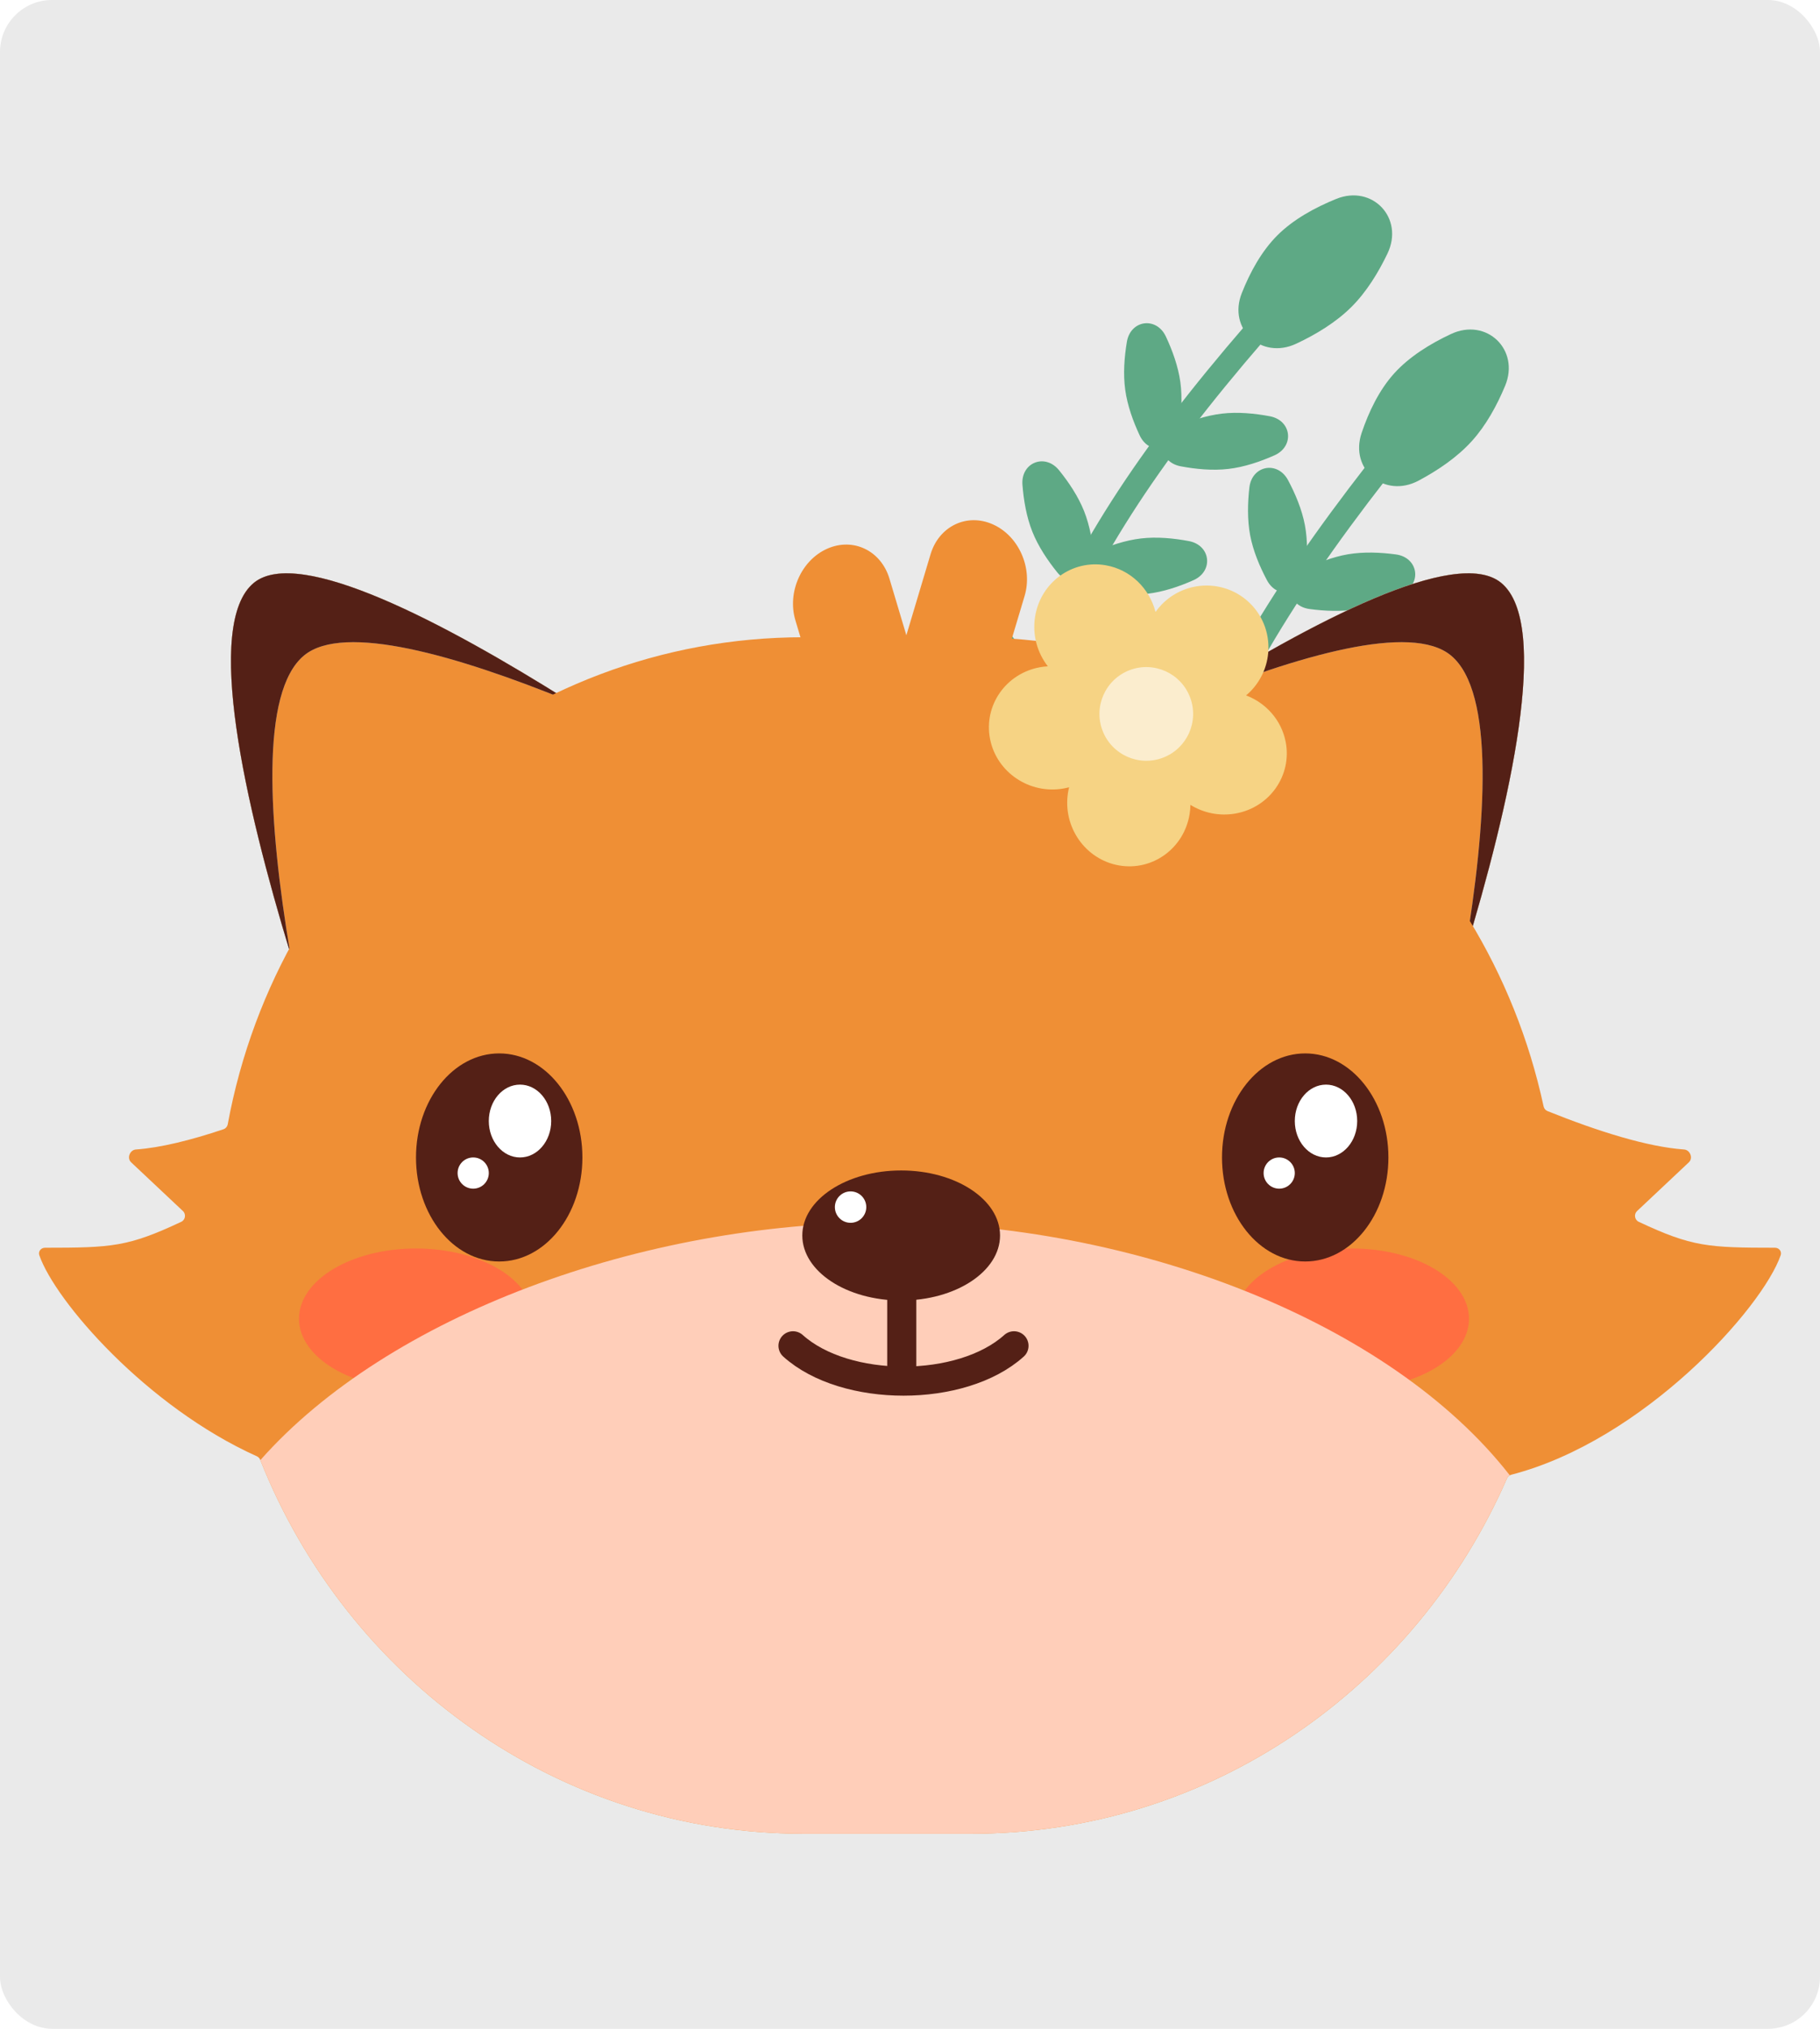 <svg width="140" height="156" viewBox="0 0 140 156" fill="none" xmlns="http://www.w3.org/2000/svg">
<rect width="140" height="156" rx="4" fill="#EAEAEA"/>
<path d="M96.55 25.552C79.747 44.982 76.501 56.587 72.933 84.321" stroke="#5EA985" stroke-width="1.841" stroke-linecap="round"/>
<path d="M98.26 18.096C97.038 19.316 96.154 20.943 95.522 22.54C94.429 25.3 97.018 27.687 99.707 26.43C101.222 25.721 102.768 24.789 103.963 23.596C105.118 22.443 106.028 20.96 106.729 19.495C108.032 16.773 105.574 14.162 102.779 15.298C101.144 15.963 99.484 16.872 98.26 18.096Z" fill="#5EA985"/>
<path d="M94 31.805C92.783 31.946 91.55 32.365 90.468 32.846C88.9 33.541 89.132 35.537 90.817 35.854C91.981 36.074 93.277 36.199 94.494 36.057C95.711 35.916 96.945 35.496 98.027 35.016C99.595 34.321 99.363 32.325 97.677 32.007C96.514 31.788 95.217 31.663 94 31.805Z" fill="#5EA985"/>
<path d="M86.555 29.969C86.721 31.183 87.166 32.408 87.668 33.48C88.396 35.033 90.387 34.76 90.669 33.068C90.865 31.9 90.963 30.601 90.797 29.387C90.63 28.174 90.186 26.949 89.683 25.877C88.955 24.324 86.965 24.597 86.682 26.289C86.487 27.456 86.388 28.756 86.555 29.969Z" fill="#5EA985"/>
<path d="M87.774 41.403C86.557 41.544 85.324 41.964 84.242 42.444C82.674 43.14 82.906 45.135 84.592 45.453C85.755 45.672 87.052 45.797 88.269 45.656C89.486 45.514 90.719 45.095 91.801 44.615C93.369 43.919 93.137 41.923 91.451 41.606C90.288 41.387 88.992 41.261 87.774 41.403Z" fill="#5EA985"/>
<path d="M79.411 40.882C79.865 42.02 80.591 43.101 81.336 44.021C82.416 45.354 84.282 44.611 84.15 42.9C84.059 41.72 83.842 40.435 83.389 39.297C82.935 38.159 82.209 37.077 81.464 36.157C80.384 34.825 78.518 35.568 78.65 37.278C78.741 38.459 78.958 39.743 79.411 40.882Z" fill="#5EA985"/>
<path d="M82.307 51.941C81.102 52.166 79.901 52.669 78.855 53.223C77.338 54.025 77.707 56 79.411 56.2C80.587 56.339 81.889 56.374 83.093 56.149C84.297 55.924 85.499 55.421 86.545 54.867C88.062 54.065 87.693 52.09 85.989 51.889C84.813 51.751 83.511 51.715 82.307 51.941Z" fill="#5EA985"/>
<path d="M74.804 52.036C75.416 53.097 76.29 54.063 77.159 54.867C78.42 56.031 80.16 55.027 79.783 53.353C79.523 52.198 79.125 50.958 78.513 49.897C77.9 48.835 77.026 47.869 76.157 47.066C74.897 45.902 73.156 46.906 73.533 48.58C73.793 49.734 74.192 50.975 74.804 52.036Z" fill="#5EA985"/>
<path d="M79.41 63.157C78.229 63.483 77.074 64.085 76.078 64.725C74.635 65.652 75.168 67.588 76.883 67.645C78.066 67.684 79.366 67.61 80.548 67.285C81.729 66.96 82.884 66.357 83.88 65.717C85.323 64.79 84.79 62.854 83.076 62.797C81.892 62.758 80.592 62.832 79.41 63.157Z" fill="#5EA985"/>
<path d="M70.949 64.492C71.682 65.474 72.664 66.33 73.623 67.024C75.012 68.031 76.621 66.829 76.049 65.211C75.655 64.095 75.112 62.911 74.379 61.929C73.645 60.948 72.663 60.092 71.705 59.397C70.316 58.39 68.706 59.593 69.278 61.21C69.673 62.326 70.215 63.511 70.949 64.492Z" fill="#5EA985"/>
<path d="M105.923 36.244C90.143 56.514 87.499 68.27 85.364 96.152" stroke="#5EA985" stroke-width="1.841" stroke-linecap="round"/>
<path d="M107.246 28.71C106.089 29.991 105.29 31.662 104.741 33.289C103.791 36.102 106.501 38.353 109.121 36.958C110.597 36.172 112.094 35.162 113.225 33.909C114.319 32.698 115.152 31.17 115.777 29.671C116.937 26.886 114.349 24.405 111.616 25.683C110.017 26.431 108.407 27.425 107.246 28.71Z" fill="#5EA985"/>
<path d="M103.698 42.62C102.49 42.824 101.28 43.306 100.224 43.841C98.694 44.617 99.028 46.598 100.728 46.828C101.902 46.987 103.203 47.045 104.411 46.842C105.619 46.638 106.829 46.155 107.885 45.62C109.415 44.844 109.081 42.863 107.381 42.633C106.208 42.474 104.906 42.416 103.698 42.62Z" fill="#5EA985"/>
<path d="M96.168 41.17C96.397 42.374 96.904 43.574 97.461 44.619C98.268 46.133 100.242 45.757 100.437 44.053C100.572 42.877 100.603 41.575 100.375 40.371C100.146 39.167 99.639 37.967 99.082 36.923C98.275 35.409 96.301 35.784 96.106 37.488C95.971 38.664 95.94 39.967 96.168 41.17Z" fill="#5EA985"/>
<path d="M97.975 52.526C96.767 52.73 95.557 53.212 94.501 53.748C92.971 54.523 93.305 56.504 95.005 56.735C96.178 56.894 97.48 56.952 98.688 56.748C99.896 56.544 101.106 56.062 102.162 55.526C103.692 54.751 103.358 52.77 101.658 52.539C100.485 52.38 99.183 52.322 97.975 52.526Z" fill="#5EA985"/>
<path d="M89.596 52.436C90.108 53.55 90.888 54.592 91.68 55.472C92.828 56.748 94.653 55.909 94.433 54.208C94.281 53.034 93.998 51.762 93.487 50.649C92.975 49.535 92.195 48.493 91.403 47.612C90.256 46.337 88.43 47.176 88.65 48.877C88.802 50.051 89.085 51.323 89.596 52.436Z" fill="#5EA985"/>
<path d="M93.058 63.331C91.866 63.618 90.692 64.183 89.676 64.789C88.203 65.669 88.673 67.622 90.385 67.734C91.566 67.812 92.868 67.781 94.059 67.494C95.251 67.207 96.425 66.642 97.441 66.036C98.914 65.156 98.444 63.203 96.732 63.091C95.551 63.013 94.249 63.044 93.058 63.331Z" fill="#5EA985"/>
<path d="M85.569 63.813C86.235 64.841 87.158 65.761 88.068 66.519C89.386 67.616 91.072 66.524 90.61 64.872C90.291 63.732 89.829 62.514 89.163 61.486C88.497 60.457 87.575 59.537 86.665 58.78C85.346 57.682 83.66 58.775 84.122 60.427C84.441 61.567 84.903 62.785 85.569 63.813Z" fill="#5EA985"/>
<path d="M90.743 74.682C89.58 75.068 88.457 75.729 87.495 76.419C86.102 77.419 86.734 79.326 88.449 79.294C89.633 79.273 90.928 79.132 92.091 78.746C93.254 78.36 94.376 77.699 95.338 77.009C96.732 76.009 96.099 74.102 94.384 74.134C93.201 74.156 91.906 74.296 90.743 74.682Z" fill="#5EA985"/>
<path d="M82.361 76.451C83.144 77.394 84.168 78.198 85.162 78.842C86.601 79.776 88.146 78.492 87.492 76.907C87.04 75.812 86.437 74.657 85.654 73.715C84.871 72.773 83.847 71.968 82.853 71.324C81.415 70.39 79.869 71.674 80.523 73.26C80.975 74.354 81.578 75.509 82.361 76.451Z" fill="#5EA985"/>
<path d="M19.523 44.82C12.732 50.413 27.824 89.343 27.824 89.343L59.141 64.44C59.141 64.44 25.938 39.537 19.523 44.82Z" fill="#C4C4C4"/>
<path d="M19.523 44.82C12.732 50.413 27.824 89.343 27.824 89.343L59.141 64.44C59.141 64.44 25.938 39.537 19.523 44.82Z" fill="#EF8F35"/>
<path fill-rule="evenodd" clip-rule="evenodd" d="M22.318 73.251C18.846 61.83 15.679 47.985 19.523 44.82C22.97 41.981 34.151 47.858 43.76 53.904C35.117 50.385 26.441 47.886 23.395 50.395C19.996 53.194 20.648 63.272 22.318 73.251Z" fill="#C4C4C4"/>
<path fill-rule="evenodd" clip-rule="evenodd" d="M22.318 73.251C18.846 61.83 15.679 47.985 19.523 44.82C22.97 41.981 34.151 47.858 43.76 53.904C35.117 50.385 26.441 47.886 23.395 50.395C19.996 53.194 20.648 63.272 22.318 73.251Z" fill="#542016"/>
<path d="M115.477 44.82C122.268 50.413 107.176 89.343 107.176 89.343L75.859 64.44C75.859 64.44 109.062 39.537 115.477 44.82Z" fill="#C4C4C4"/>
<path d="M115.477 44.82C122.268 50.413 107.176 89.343 107.176 89.343L75.859 64.44C75.859 64.44 109.062 39.537 115.477 44.82Z" fill="#EF8F35"/>
<path fill-rule="evenodd" clip-rule="evenodd" d="M112.682 73.251C116.154 61.83 119.321 47.985 115.477 44.82C112.03 41.981 100.849 47.858 91.24 53.904C99.883 50.385 108.559 47.886 111.605 50.395C115.004 53.194 114.352 63.272 112.682 73.251Z" fill="#C4C4C4"/>
<path fill-rule="evenodd" clip-rule="evenodd" d="M112.682 73.251C116.154 61.83 119.321 47.985 115.477 44.82C112.03 41.981 100.849 47.858 91.24 53.904C99.883 50.385 108.559 47.886 111.605 50.395C115.004 53.194 114.352 63.272 112.682 73.251Z" fill="#542016"/>
<path d="M76.366 40.317C78.364 41.202 79.46 43.668 78.815 45.826L75.622 56.505C75.007 58.564 73.028 59.597 71.113 58.919C70.654 59.687 69.985 60.319 69.163 60.683C67.165 61.568 65.023 60.537 64.378 58.379L61.185 47.7C60.54 45.543 61.636 43.076 63.634 42.191C65.631 41.306 67.773 42.338 68.419 44.495L69.72 48.847L71.581 42.621C72.227 40.463 74.369 39.432 76.366 40.317Z" fill="#EF8F35"/>
<path d="M20.02 112.255C19.97 112.131 19.876 112.031 19.756 111.977C11.278 108.165 4.253 100.055 3.025 96.522C2.922 96.225 3.154 95.943 3.462 95.943C8.615 95.941 9.85 95.871 13.943 93.948C14.262 93.798 14.33 93.364 14.071 93.121L10.085 89.372C9.741 89.049 9.989 88.421 10.456 88.388C12.337 88.254 14.662 87.68 17.187 86.833C17.359 86.776 17.485 86.625 17.519 86.444C21.449 65.127 39.791 49 61.825 49H74.706C96.265 49 114.289 64.439 118.738 85.072C118.773 85.237 118.887 85.375 119.041 85.436C122.989 87.022 126.754 88.19 129.543 88.388C130.01 88.421 130.258 89.049 129.914 89.372L125.928 93.121C125.669 93.364 125.737 93.798 126.056 93.948C130.149 95.871 131.384 95.941 136.537 95.943C136.845 95.943 137.078 96.222 136.975 96.519C135.563 100.592 126.43 110.762 116.252 113.397C116.102 113.436 115.978 113.543 115.915 113.687C108.895 129.78 93.085 141 74.706 141H61.825C42.906 141 26.709 129.11 20.02 112.255Z" fill="#EF8F35"/>
<g filter="url(#filter0_f_104_108)">
<ellipse cx="32" cy="101.4" rx="9" ry="5.4" fill="#FF6E41"/>
<ellipse cx="104" cy="101.4" rx="9" ry="5.4" fill="#FF6E41"/>
</g>
<path fill-rule="evenodd" clip-rule="evenodd" d="M116.139 113.442C116.041 113.495 115.961 113.581 115.915 113.687C108.895 129.78 93.085 141 74.706 141H61.825C42.913 141 26.72 129.119 20.027 112.273C29.853 101.166 49.295 94 68 94C87.353 94 106.962 101.671 116.139 113.442Z" fill="#FFCEB9"/>
<ellipse cx="6.4" cy="8" rx="6.4" ry="8" transform="matrix(-1 0 0 1 44.8 81)" fill="#542016"/>
<ellipse cx="2.4" cy="2.8" rx="2.4" ry="2.8" transform="matrix(-1 0 0 1 42.4 83.4)" fill="white"/>
<circle cx="1.2" cy="1.2" r="1.2" transform="matrix(-1 0 0 1 37.6 89)" fill="white"/>
<ellipse cx="6.4" cy="8" rx="6.4" ry="8" transform="matrix(-1 0 0 1 106.8 81)" fill="#542016"/>
<ellipse cx="2.4" cy="2.8" rx="2.4" ry="2.8" transform="matrix(-1 0 0 1 104.4 83.4)" fill="white"/>
<circle cx="1.2" cy="1.2" r="1.2" transform="matrix(-1 0 0 1 99.6 89)" fill="white"/>
<rect x="68.247" y="96.442" width="2.237" height="9.663" rx="1.118" fill="#542016"/>
<ellipse cx="69.321" cy="95" rx="7.605" ry="5" fill="#542016"/>
<circle cx="65.429" cy="92.818" r="1.208" fill="white"/>
<path d="M61 103.482C65.026 107.105 73.974 107.105 78 103.482" stroke="#542016" stroke-width="2.237" stroke-linecap="round"/>
<path d="M95.853 53.472C95.969 53.374 96.082 53.27 96.191 53.159C98.05 51.263 98.031 48.23 96.148 46.383C94.266 44.537 91.232 44.576 89.373 46.471C89.193 46.656 89.03 46.85 88.885 47.053C88.423 45.252 86.966 43.798 85.055 43.465C82.472 43.014 80.038 44.786 79.621 47.423C79.398 48.829 79.793 50.196 80.602 51.235C80.406 51.246 80.208 51.269 80.009 51.305C77.381 51.773 75.656 54.24 76.156 56.815C76.657 59.389 79.193 61.097 81.821 60.628C81.963 60.603 82.102 60.572 82.239 60.535C82.204 60.672 82.176 60.812 82.153 60.955C81.736 63.591 83.492 66.094 86.076 66.545C88.66 66.995 91.093 65.223 91.51 62.586C91.548 62.352 91.567 62.119 91.571 61.888C92.57 62.507 93.797 62.776 95.045 62.553C97.673 62.085 99.398 59.618 98.898 57.043C98.571 55.361 97.375 54.049 95.853 53.472Z" fill="#F6D384"/>
<circle cx="88.176" cy="54.896" r="3.602" transform="rotate(69.103 88.176 54.896)" fill="white" fill-opacity="0.6"/>
<defs>
<filter id="filter0_f_104_108" x="17" y="90" width="102" height="22.8" filterUnits="userSpaceOnUse" color-interpolation-filters="sRGB">
<feFlood flood-opacity="0" result="BackgroundImageFix"/>
<feBlend mode="normal" in="SourceGraphic" in2="BackgroundImageFix" result="shape"/>
<feGaussianBlur stdDeviation="3" result="effect1_foregroundBlur_104_108"/>
</filter>
</defs>
</svg>
